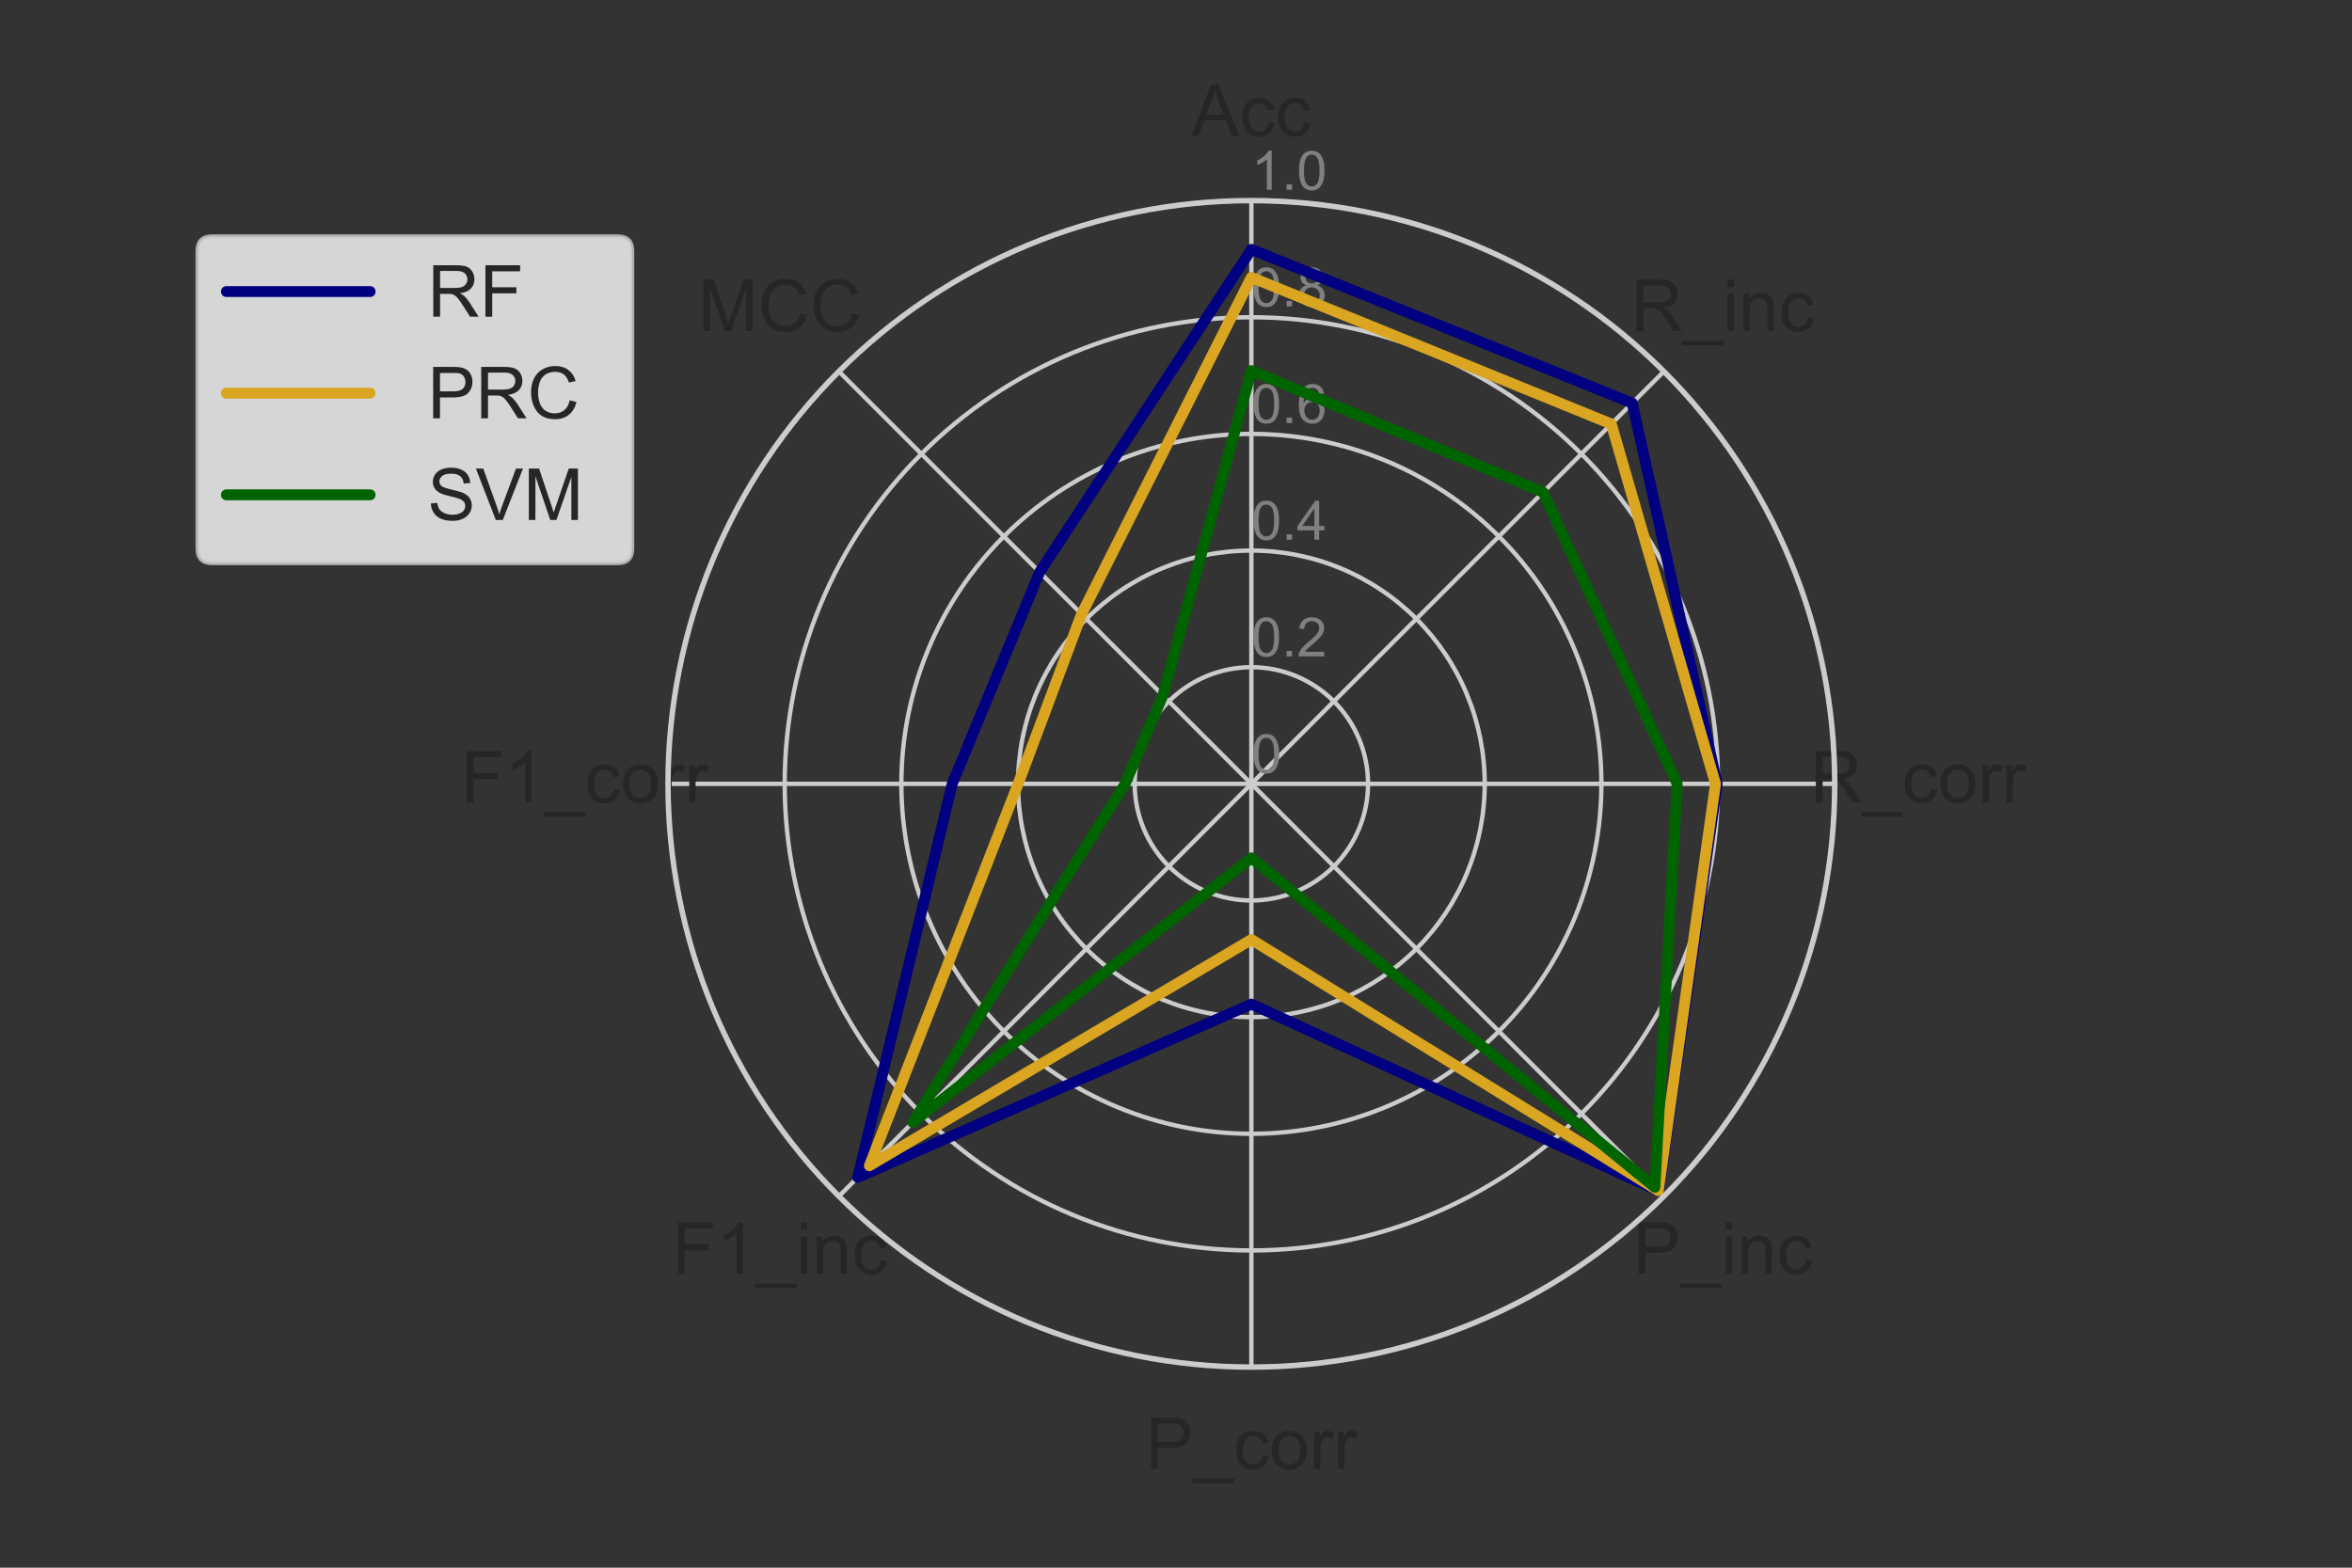 <?xml version="1.0" encoding="utf-8" standalone="no"?>
<!DOCTYPE svg PUBLIC "-//W3C//DTD SVG 1.1//EN"
  "http://www.w3.org/Graphics/SVG/1.1/DTD/svg11.dtd">
<!-- Created with matplotlib (https://matplotlib.org/) -->
<svg height="288pt" version="1.1" viewBox="0 0 432 288" width="432pt" xmlns="http://www.w3.org/2000/svg" xmlns:xlink="http://www.w3.org/1999/xlink">
 <rect x="0" y="0" width="432" height="288" fill="#333333" stroke="none"/>
 <defs>
  <style type="text/css">*{stroke-linecap:butt;stroke-linejoin:round;}</style>
 </defs>
 <g id="figure_1">
  <g id="patch_1">
   <path d="M 0 288 
L 432 288 
L 432 0 
L 0 0 
z
" style="fill:none;"/>
  </g>
  <g id="axes_1">
   <g id="patch_2">
    <path d="M 336.993 144 
C 336.993 129.929 334.221 115.996 328.837 102.996 
C 323.452 89.997 315.559 78.184 305.61 68.235 
C 295.661 58.286 283.848 50.393 270.849 45.008 
C 257.849 39.624 243.916 36.852 229.845 36.852 
C 215.774 36.852 201.841 39.624 188.841 45.008 
C 175.842 50.393 164.029 58.286 154.08 68.235 
C 144.131 78.184 136.238 89.997 130.853 102.996 
C 125.469 115.996 122.697 129.929 122.697 144 
C 122.697 158.071 125.469 172.004 130.853 185.004 
C 136.238 198.003 144.131 209.816 154.08 219.765 
C 164.029 229.714 175.842 237.607 188.841 242.992 
C 201.841 248.376 215.774 251.148 229.845 251.148 
C 243.916 251.148 257.849 248.376 270.849 242.992 
C 283.848 237.607 295.661 229.714 305.61 219.765 
C 315.559 209.816 323.452 198.003 328.837 185.004 
C 334.221 172.004 336.993 158.071 336.993 144 
M 229.845 144 
C 229.845 144 229.845 144 229.845 144 
C 229.845 144 229.845 144 229.845 144 
C 229.845 144 229.845 144 229.845 144 
C 229.845 144 229.845 144 229.845 144 
C 229.845 144 229.845 144 229.845 144 
C 229.845 144 229.845 144 229.845 144 
C 229.845 144 229.845 144 229.845 144 
C 229.845 144 229.845 144 229.845 144 
C 229.845 144 229.845 144 229.845 144 
C 229.845 144 229.845 144 229.845 144 
C 229.845 144 229.845 144 229.845 144 
C 229.845 144 229.845 144 229.845 144 
C 229.845 144 229.845 144 229.845 144 
C 229.845 144 229.845 144 229.845 144 
C 229.845 144 229.845 144 229.845 144 
C 229.845 144 229.845 144 229.845 144 
M 336.993 144 
z
" style="fill:none;"/>
   </g>
   <g id="matplotlib.axis_1">
    <g id="xtick_1">
     <g id="line2d_1">
      <path clip-path="url(#p130e40d4bd)" d="M 229.845 144 
L 229.845 36.852 
" style="fill:none;stroke:#cccccc;stroke-linecap:round;stroke-width:0.8;"/>
     </g>
     <g id="text_1">
      <!-- Acc -->
      <g style="fill:#262626;" transform="translate(218.843 24.964)scale(0.132 -0.132)">
       <defs>
        <path d="M -0.141 0 
L 27.344 71.578 
L 37.547 71.578 
L 66.844 0 
L 56.062 0 
L 47.703 21.688 
L 17.781 21.688 
L 9.906 0 
z
M 20.516 29.391 
L 44.781 29.391 
L 37.312 49.219 
Q 33.891 58.25 32.234 64.062 
Q 30.859 57.172 28.375 50.391 
z
" id="ArialMT-65"/>
        <path d="M 40.438 19 
L 49.078 17.875 
Q 47.656 8.938 41.812 3.875 
Q 35.984 -1.172 27.484 -1.172 
Q 16.844 -1.172 10.375 5.781 
Q 3.906 12.75 3.906 25.734 
Q 3.906 34.125 6.688 40.422 
Q 9.469 46.734 15.156 49.875 
Q 20.844 53.031 27.547 53.031 
Q 35.984 53.031 41.359 48.75 
Q 46.734 44.484 48.25 36.625 
L 39.703 35.297 
Q 38.484 40.531 35.375 43.156 
Q 32.281 45.797 27.875 45.797 
Q 21.234 45.797 17.078 41.031 
Q 12.938 36.281 12.938 25.984 
Q 12.938 15.531 16.938 10.797 
Q 20.953 6.062 27.391 6.062 
Q 32.562 6.062 36.031 9.234 
Q 39.5 12.406 40.438 19 
z
" id="ArialMT-99"/>
       </defs>
       <use xlink:href="#ArialMT-65"/>
       <use x="66.699" xlink:href="#ArialMT-99"/>
       <use x="116.699" xlink:href="#ArialMT-99"/>
      </g>
     </g>
    </g>
    <g id="xtick_2">
     <g id="line2d_2">
      <path clip-path="url(#p130e40d4bd)" d="M 229.845 144 
L 305.61 68.235 
" style="fill:none;stroke:#cccccc;stroke-linecap:round;stroke-width:0.8;"/>
     </g>
     <g id="text_2">
      <!-- R_inc -->
      <g style="fill:#262626;" transform="translate(299.555 60.829)scale(0.132 -0.132)">
       <defs>
        <path d="M 7.859 0 
L 7.859 71.578 
L 39.594 71.578 
Q 49.172 71.578 54.141 69.641 
Q 59.125 67.719 62.109 62.828 
Q 65.094 57.953 65.094 52.047 
Q 65.094 44.438 60.156 39.203 
Q 55.219 33.984 44.922 32.562 
Q 48.688 30.766 50.641 29 
Q 54.781 25.203 58.5 19.484 
L 70.953 0 
L 59.031 0 
L 49.562 14.891 
Q 45.406 21.344 42.719 24.75 
Q 40.047 28.172 37.922 29.531 
Q 35.797 30.906 33.594 31.453 
Q 31.984 31.781 28.328 31.781 
L 17.328 31.781 
L 17.328 0 
z
M 17.328 39.984 
L 37.703 39.984 
Q 44.188 39.984 47.844 41.328 
Q 51.516 42.672 53.422 45.625 
Q 55.328 48.578 55.328 52.047 
Q 55.328 57.125 51.641 60.391 
Q 47.953 63.672 39.984 63.672 
L 17.328 63.672 
z
" id="ArialMT-82"/>
        <path d="M -1.516 -19.875 
L -1.516 -13.531 
L 56.734 -13.531 
L 56.734 -19.875 
z
" id="ArialMT-95"/>
        <path d="M 6.641 61.469 
L 6.641 71.578 
L 15.438 71.578 
L 15.438 61.469 
z
M 6.641 0 
L 6.641 51.859 
L 15.438 51.859 
L 15.438 0 
z
" id="ArialMT-105"/>
        <path d="M 6.594 0 
L 6.594 51.859 
L 14.5 51.859 
L 14.5 44.484 
Q 20.219 53.031 31 53.031 
Q 35.688 53.031 39.625 51.344 
Q 43.562 49.656 45.516 46.922 
Q 47.469 44.188 48.25 40.438 
Q 48.734 37.984 48.734 31.891 
L 48.734 0 
L 39.938 0 
L 39.938 31.547 
Q 39.938 36.922 38.906 39.578 
Q 37.891 42.234 35.281 43.812 
Q 32.672 45.406 29.156 45.406 
Q 23.531 45.406 19.453 41.844 
Q 15.375 38.281 15.375 28.328 
L 15.375 0 
z
" id="ArialMT-110"/>
       </defs>
       <use xlink:href="#ArialMT-82"/>
       <use x="72.217" xlink:href="#ArialMT-95"/>
       <use x="127.832" xlink:href="#ArialMT-105"/>
       <use x="150.049" xlink:href="#ArialMT-110"/>
       <use x="205.664" xlink:href="#ArialMT-99"/>
      </g>
     </g>
    </g>
    <g id="xtick_3">
     <g id="line2d_3">
      <path clip-path="url(#p130e40d4bd)" d="M 229.845 144 
L 336.993 144 
" style="fill:none;stroke:#cccccc;stroke-linecap:round;stroke-width:0.8;"/>
     </g>
     <g id="text_3">
      <!-- R_corr -->
      <g style="fill:#262626;" transform="translate(332.491 147.412)scale(0.132 -0.132)">
       <defs>
        <path d="M 3.328 25.922 
Q 3.328 40.328 11.328 47.266 
Q 18.016 53.031 27.641 53.031 
Q 38.328 53.031 45.109 46.016 
Q 51.906 39.016 51.906 26.656 
Q 51.906 16.656 48.906 10.906 
Q 45.906 5.172 40.156 2 
Q 34.422 -1.172 27.641 -1.172 
Q 16.75 -1.172 10.031 5.812 
Q 3.328 12.797 3.328 25.922 
z
M 12.359 25.922 
Q 12.359 15.969 16.703 11.016 
Q 21.047 6.062 27.641 6.062 
Q 34.188 6.062 38.531 11.031 
Q 42.875 16.016 42.875 26.219 
Q 42.875 35.844 38.5 40.797 
Q 34.125 45.75 27.641 45.75 
Q 21.047 45.75 16.703 40.812 
Q 12.359 35.891 12.359 25.922 
z
" id="ArialMT-111"/>
        <path d="M 6.5 0 
L 6.5 51.859 
L 14.406 51.859 
L 14.406 44 
Q 17.438 49.516 20 51.266 
Q 22.562 53.031 25.641 53.031 
Q 30.078 53.031 34.672 50.203 
L 31.641 42.047 
Q 28.422 43.953 25.203 43.953 
Q 22.312 43.953 20.016 42.219 
Q 17.719 40.484 16.75 37.406 
Q 15.281 32.719 15.281 27.156 
L 15.281 0 
z
" id="ArialMT-114"/>
       </defs>
       <use xlink:href="#ArialMT-82"/>
       <use x="72.217" xlink:href="#ArialMT-95"/>
       <use x="127.832" xlink:href="#ArialMT-99"/>
       <use x="177.832" xlink:href="#ArialMT-111"/>
       <use x="233.447" xlink:href="#ArialMT-114"/>
       <use x="266.748" xlink:href="#ArialMT-114"/>
      </g>
     </g>
    </g>
    <g id="xtick_4">
     <g id="line2d_4">
      <path clip-path="url(#p130e40d4bd)" d="M 229.845 144 
L 305.61 219.765 
" style="fill:none;stroke:#cccccc;stroke-linecap:round;stroke-width:0.8;"/>
     </g>
     <g id="text_4">
      <!-- P_inc -->
      <g style="fill:#262626;" transform="translate(299.92 233.996)scale(0.132 -0.132)">
       <defs>
        <path d="M 7.719 0 
L 7.719 71.578 
L 34.719 71.578 
Q 41.844 71.578 45.609 70.906 
Q 50.875 70.016 54.438 67.547 
Q 58.016 65.094 60.188 60.641 
Q 62.359 56.203 62.359 50.875 
Q 62.359 41.75 56.547 35.422 
Q 50.734 29.109 35.547 29.109 
L 17.188 29.109 
L 17.188 0 
z
M 17.188 37.547 
L 35.688 37.547 
Q 44.875 37.547 48.734 40.969 
Q 52.594 44.391 52.594 50.594 
Q 52.594 55.078 50.312 58.266 
Q 48.047 61.469 44.344 62.5 
Q 41.938 63.141 35.5 63.141 
L 17.188 63.141 
z
" id="ArialMT-80"/>
       </defs>
       <use xlink:href="#ArialMT-80"/>
       <use x="66.699" xlink:href="#ArialMT-95"/>
       <use x="122.314" xlink:href="#ArialMT-105"/>
       <use x="144.531" xlink:href="#ArialMT-110"/>
       <use x="200.146" xlink:href="#ArialMT-99"/>
      </g>
     </g>
    </g>
    <g id="xtick_5">
     <g id="line2d_5">
      <path clip-path="url(#p130e40d4bd)" d="M 229.845 144 
L 229.845 251.148 
" style="fill:none;stroke:#cccccc;stroke-linecap:round;stroke-width:0.8;"/>
     </g>
     <g id="text_5">
      <!-- P_corr -->
      <g style="fill:#262626;" transform="translate(210.407 269.86)scale(0.132 -0.132)">
       <use xlink:href="#ArialMT-80"/>
       <use x="66.699" xlink:href="#ArialMT-95"/>
       <use x="122.314" xlink:href="#ArialMT-99"/>
       <use x="172.314" xlink:href="#ArialMT-111"/>
       <use x="227.93" xlink:href="#ArialMT-114"/>
       <use x="261.23" xlink:href="#ArialMT-114"/>
      </g>
     </g>
    </g>
    <g id="xtick_6">
     <g id="line2d_6">
      <path clip-path="url(#p130e40d4bd)" d="M 229.845 144 
L 154.08 219.765 
" style="fill:none;stroke:#cccccc;stroke-linecap:round;stroke-width:0.8;"/>
     </g>
     <g id="text_6">
      <!-- F1_inc -->
      <g style="fill:#262626;" transform="translate(123.453 234.016)scale(0.132 -0.132)">
       <defs>
        <path d="M 8.203 0 
L 8.203 71.578 
L 56.5 71.578 
L 56.5 63.141 
L 17.672 63.141 
L 17.672 40.969 
L 51.266 40.969 
L 51.266 32.516 
L 17.672 32.516 
L 17.672 0 
z
" id="ArialMT-70"/>
        <path d="M 37.25 0 
L 28.469 0 
L 28.469 56 
Q 25.297 52.984 20.141 49.953 
Q 14.984 46.922 10.891 45.406 
L 10.891 53.906 
Q 18.266 57.375 23.781 62.297 
Q 29.297 67.234 31.594 71.875 
L 37.25 71.875 
z
" id="ArialMT-49"/>
       </defs>
       <use xlink:href="#ArialMT-70"/>
       <use x="61.084" xlink:href="#ArialMT-49"/>
       <use x="116.699" xlink:href="#ArialMT-95"/>
       <use x="172.314" xlink:href="#ArialMT-105"/>
       <use x="194.531" xlink:href="#ArialMT-110"/>
       <use x="250.146" xlink:href="#ArialMT-99"/>
      </g>
     </g>
    </g>
    <g id="xtick_7">
     <g id="line2d_7">
      <path clip-path="url(#p130e40d4bd)" d="M 229.845 144 
L 122.697 144 
" style="fill:none;stroke:#cccccc;stroke-linecap:round;stroke-width:0.8;"/>
     </g>
     <g id="text_7">
      <!-- F1_corr -->
      <g style="fill:#262626;" transform="translate(84.66 147.432)scale(0.132 -0.132)">
       <use xlink:href="#ArialMT-70"/>
       <use x="61.084" xlink:href="#ArialMT-49"/>
       <use x="116.699" xlink:href="#ArialMT-95"/>
       <use x="172.314" xlink:href="#ArialMT-99"/>
       <use x="222.314" xlink:href="#ArialMT-111"/>
       <use x="277.93" xlink:href="#ArialMT-114"/>
       <use x="311.23" xlink:href="#ArialMT-114"/>
      </g>
     </g>
    </g>
    <g id="xtick_8">
     <g id="line2d_8">
      <path clip-path="url(#p130e40d4bd)" d="M 229.845 144 
L 154.08 68.235 
" style="fill:none;stroke:#cccccc;stroke-linecap:round;stroke-width:0.8;"/>
     </g>
     <g id="text_8">
      <!-- MCC -->
      <g style="fill:#262626;" transform="translate(128.231 60.829)scale(0.132 -0.132)">
       <defs>
        <path d="M 7.422 0 
L 7.422 71.578 
L 21.688 71.578 
L 38.625 20.906 
Q 40.969 13.812 42.047 10.297 
Q 43.266 14.203 45.844 21.781 
L 62.984 71.578 
L 75.734 71.578 
L 75.734 0 
L 66.609 0 
L 66.609 59.906 
L 45.797 0 
L 37.25 0 
L 16.547 60.938 
L 16.547 0 
z
" id="ArialMT-77"/>
        <path d="M 58.797 25.094 
L 68.266 22.703 
Q 65.281 11.031 57.547 4.906 
Q 49.812 -1.219 38.625 -1.219 
Q 27.047 -1.219 19.797 3.484 
Q 12.547 8.203 8.766 17.141 
Q 4.984 26.078 4.984 36.328 
Q 4.984 47.516 9.25 55.828 
Q 13.531 64.156 21.406 68.469 
Q 29.297 72.797 38.766 72.797 
Q 49.516 72.797 56.828 67.328 
Q 64.156 61.859 67.047 51.953 
L 57.719 49.75 
Q 55.219 57.562 50.484 61.125 
Q 45.75 64.703 38.578 64.703 
Q 30.328 64.703 24.781 60.734 
Q 19.234 56.781 16.984 50.109 
Q 14.75 43.453 14.75 36.375 
Q 14.75 27.25 17.406 20.438 
Q 20.062 13.625 25.672 10.25 
Q 31.297 6.891 37.844 6.891 
Q 45.797 6.891 51.312 11.469 
Q 56.844 16.062 58.797 25.094 
z
" id="ArialMT-67"/>
       </defs>
       <use xlink:href="#ArialMT-77"/>
       <use x="83.301" xlink:href="#ArialMT-67"/>
       <use x="155.518" xlink:href="#ArialMT-67"/>
      </g>
     </g>
    </g>
   </g>
   <g id="matplotlib.axis_2">
    <g id="ytick_1">
     <g id="line2d_9">
      <path clip-path="url(#p130e40d4bd)" d="M 229.845 144 
C 229.845 144 229.845 144 229.845 144 
C 229.845 144 229.845 144 229.845 144 
C 229.845 144 229.845 144 229.845 144 
C 229.845 144 229.845 144 229.845 144 
C 229.845 144 229.845 144 229.845 144 
C 229.845 144 229.845 144 229.845 144 
C 229.845 144 229.845 144 229.845 144 
C 229.845 144 229.845 144 229.845 144 
C 229.845 144 229.845 144 229.845 144 
C 229.845 144 229.845 144 229.845 144 
C 229.845 144 229.845 144 229.845 144 
C 229.845 144 229.845 144 229.845 144 
C 229.845 144 229.845 144 229.845 144 
C 229.845 144 229.845 144 229.845 144 
C 229.845 144 229.845 144 229.845 144 
C 229.845 144 229.845 144 229.845 144 
" style="fill:none;stroke:#cccccc;stroke-linecap:round;stroke-width:0.8;"/>
     </g>
     <g id="text_9">
      <!-- 0 -->
      <g style="fill:#808080;" transform="translate(229.845 142.012)scale(0.1 -0.1)">
       <defs>
        <path d="M 4.156 35.297 
Q 4.156 48 6.766 55.734 
Q 9.375 63.484 14.516 67.672 
Q 19.672 71.875 27.484 71.875 
Q 33.25 71.875 37.594 69.547 
Q 41.938 67.234 44.766 62.859 
Q 47.609 58.5 49.219 52.219 
Q 50.828 45.953 50.828 35.297 
Q 50.828 22.703 48.234 14.969 
Q 45.656 7.234 40.5 3 
Q 35.359 -1.219 27.484 -1.219 
Q 17.141 -1.219 11.234 6.203 
Q 4.156 15.141 4.156 35.297 
z
M 13.188 35.297 
Q 13.188 17.672 17.312 11.828 
Q 21.438 6 27.484 6 
Q 33.547 6 37.672 11.859 
Q 41.797 17.719 41.797 35.297 
Q 41.797 52.984 37.672 58.781 
Q 33.547 64.594 27.391 64.594 
Q 21.344 64.594 17.719 59.469 
Q 13.188 52.938 13.188 35.297 
z
" id="ArialMT-48"/>
       </defs>
       <use xlink:href="#ArialMT-48"/>
      </g>
     </g>
    </g>
    <g id="ytick_2">
     <g id="line2d_10">
      <path clip-path="url(#p130e40d4bd)" d="M 229.845 122.57 
C 232.659 122.57 235.446 123.125 238.046 124.202 
C 240.646 125.279 243.008 126.857 244.998 128.847 
C 246.988 130.837 248.566 133.199 249.643 135.799 
C 250.72 138.399 251.275 141.186 251.275 144 
C 251.275 146.814 250.72 149.601 249.643 152.201 
C 248.566 154.801 246.988 157.163 244.998 159.153 
C 243.008 161.143 240.646 162.721 238.046 163.798 
C 235.446 164.875 232.659 165.43 229.845 165.43 
C 227.031 165.43 224.244 164.875 221.644 163.798 
C 219.044 162.721 216.682 161.143 214.692 159.153 
C 212.702 157.163 211.124 154.801 210.047 152.201 
C 208.97 149.601 208.415 146.814 208.415 144 
C 208.415 141.186 208.97 138.399 210.047 135.799 
C 211.124 133.199 212.702 130.837 214.692 128.847 
C 216.682 126.857 219.044 125.279 221.644 124.202 
C 224.244 123.125 227.031 122.57 229.845 122.57 
" style="fill:none;stroke:#cccccc;stroke-linecap:round;stroke-width:0.8;"/>
     </g>
     <g id="text_10">
      <!-- 0.2 -->
      <g style="fill:#808080;" transform="translate(229.845 120.583)scale(0.1 -0.1)">
       <defs>
        <path d="M 9.078 0 
L 9.078 10.016 
L 19.094 10.016 
L 19.094 0 
z
" id="ArialMT-46"/>
        <path d="M 50.344 8.453 
L 50.344 0 
L 3.031 0 
Q 2.938 3.172 4.047 6.109 
Q 5.859 10.938 9.828 15.625 
Q 13.812 20.312 21.344 26.469 
Q 33.016 36.031 37.109 41.625 
Q 41.219 47.219 41.219 52.203 
Q 41.219 57.422 37.469 61 
Q 33.734 64.594 27.734 64.594 
Q 21.391 64.594 17.578 60.781 
Q 13.766 56.984 13.719 50.25 
L 4.688 51.172 
Q 5.609 61.281 11.656 66.578 
Q 17.719 71.875 27.938 71.875 
Q 38.234 71.875 44.234 66.156 
Q 50.25 60.453 50.25 52 
Q 50.25 47.703 48.484 43.547 
Q 46.734 39.406 42.656 34.812 
Q 38.578 30.219 29.109 22.219 
Q 21.188 15.578 18.938 13.203 
Q 16.703 10.844 15.234 8.453 
z
" id="ArialMT-50"/>
       </defs>
       <use xlink:href="#ArialMT-48"/>
       <use x="55.615" xlink:href="#ArialMT-46"/>
       <use x="83.398" xlink:href="#ArialMT-50"/>
      </g>
     </g>
    </g>
    <g id="ytick_3">
     <g id="line2d_11">
      <path clip-path="url(#p130e40d4bd)" d="M 229.845 101.141 
C 235.473 101.141 241.047 102.249 246.247 104.403 
C 251.446 106.557 256.171 109.714 260.151 113.694 
C 264.131 117.674 267.288 122.399 269.442 127.598 
C 271.596 132.798 272.704 138.372 272.704 144 
C 272.704 149.628 271.596 155.202 269.442 160.402 
C 267.288 165.601 264.131 170.326 260.151 174.306 
C 256.171 178.286 251.446 181.443 246.247 183.597 
C 241.047 185.751 235.473 186.859 229.845 186.859 
C 224.217 186.859 218.643 185.751 213.443 183.597 
C 208.244 181.443 203.519 178.286 199.539 174.306 
C 195.559 170.326 192.402 165.601 190.248 160.402 
C 188.094 155.202 186.986 149.628 186.986 144 
C 186.986 138.372 188.094 132.798 190.248 127.598 
C 192.402 122.399 195.559 117.674 199.539 113.694 
C 203.519 109.714 208.244 106.557 213.443 104.403 
C 218.643 102.249 224.217 101.141 229.845 101.141 
" style="fill:none;stroke:#cccccc;stroke-linecap:round;stroke-width:0.8;"/>
     </g>
     <g id="text_11">
      <!-- 0.4 -->
      <g style="fill:#808080;" transform="translate(229.845 99.153)scale(0.1 -0.1)">
       <defs>
        <path d="M 32.328 0 
L 32.328 17.141 
L 1.266 17.141 
L 1.266 25.203 
L 33.938 71.578 
L 41.109 71.578 
L 41.109 25.203 
L 50.781 25.203 
L 50.781 17.141 
L 41.109 17.141 
L 41.109 0 
z
M 32.328 25.203 
L 32.328 57.469 
L 9.906 25.203 
z
" id="ArialMT-52"/>
       </defs>
       <use xlink:href="#ArialMT-48"/>
       <use x="55.615" xlink:href="#ArialMT-46"/>
       <use x="83.398" xlink:href="#ArialMT-52"/>
      </g>
     </g>
    </g>
    <g id="ytick_4">
     <g id="line2d_12">
      <path clip-path="url(#p130e40d4bd)" d="M 229.845 79.711 
C 238.287 79.711 246.648 81.374 254.447 84.605 
C 262.247 87.836 269.334 92.571 275.304 98.541 
C 281.274 104.511 286.009 111.598 289.24 119.398 
C 292.471 127.197 294.134 135.558 294.134 144 
C 294.134 152.442 292.471 160.803 289.24 168.602 
C 286.009 176.402 281.274 183.489 275.304 189.459 
C 269.334 195.429 262.247 200.164 254.447 203.395 
C 246.648 206.626 238.287 208.289 229.845 208.289 
C 221.403 208.289 213.042 206.626 205.243 203.395 
C 197.443 200.164 190.356 195.429 184.386 189.459 
C 178.416 183.489 173.681 176.402 170.45 168.602 
C 167.219 160.803 165.556 152.442 165.556 144 
C 165.556 135.558 167.219 127.197 170.45 119.398 
C 173.681 111.598 178.416 104.511 184.386 98.541 
C 190.356 92.571 197.443 87.836 205.243 84.605 
C 213.042 81.374 221.403 79.711 229.845 79.711 
" style="fill:none;stroke:#cccccc;stroke-linecap:round;stroke-width:0.8;"/>
     </g>
     <g id="text_12">
      <!-- 0.6 -->
      <g style="fill:#808080;" transform="translate(229.845 77.724)scale(0.1 -0.1)">
       <defs>
        <path d="M 49.75 54.047 
L 41.016 53.375 
Q 39.844 58.547 37.703 60.891 
Q 34.125 64.656 28.906 64.656 
Q 24.703 64.656 21.531 62.312 
Q 17.391 59.281 14.984 53.469 
Q 12.594 47.656 12.5 36.922 
Q 15.672 41.75 20.266 44.094 
Q 24.859 46.438 29.891 46.438 
Q 38.672 46.438 44.844 39.969 
Q 51.031 33.5 51.031 23.25 
Q 51.031 16.5 48.125 10.719 
Q 45.219 4.938 40.141 1.859 
Q 35.062 -1.219 28.609 -1.219 
Q 17.625 -1.219 10.688 6.859 
Q 3.766 14.938 3.766 33.5 
Q 3.766 54.25 11.422 63.672 
Q 18.109 71.875 29.438 71.875 
Q 37.891 71.875 43.281 67.141 
Q 48.688 62.406 49.75 54.047 
z
M 13.875 23.188 
Q 13.875 18.656 15.797 14.5 
Q 17.719 10.359 21.188 8.172 
Q 24.656 6 28.469 6 
Q 34.031 6 38.031 10.484 
Q 42.047 14.984 42.047 22.703 
Q 42.047 30.125 38.078 34.391 
Q 34.125 38.672 28.125 38.672 
Q 22.172 38.672 18.016 34.391 
Q 13.875 30.125 13.875 23.188 
z
" id="ArialMT-54"/>
       </defs>
       <use xlink:href="#ArialMT-48"/>
       <use x="55.615" xlink:href="#ArialMT-46"/>
       <use x="83.398" xlink:href="#ArialMT-54"/>
      </g>
     </g>
    </g>
    <g id="ytick_5">
     <g id="line2d_13">
      <path clip-path="url(#p130e40d4bd)" d="M 229.845 58.282 
C 241.101 58.282 252.248 60.499 262.648 64.807 
C 273.048 69.114 282.498 75.428 290.457 83.388 
C 298.417 91.347 304.731 100.797 309.038 111.197 
C 313.346 121.597 315.563 132.744 315.563 144 
C 315.563 155.256 313.346 166.403 309.038 176.803 
C 304.731 187.203 298.417 196.653 290.457 204.612 
C 282.498 212.572 273.048 218.886 262.648 223.193 
C 252.248 227.501 241.101 229.718 229.845 229.718 
C 218.589 229.718 207.442 227.501 197.042 223.193 
C 186.642 218.886 177.192 212.572 169.233 204.612 
C 161.273 196.653 154.959 187.203 150.652 176.803 
C 146.344 166.403 144.127 155.256 144.127 144 
C 144.127 132.744 146.344 121.597 150.652 111.197 
C 154.959 100.797 161.273 91.347 169.233 83.388 
C 177.192 75.428 186.642 69.114 197.042 64.807 
C 207.442 60.499 218.589 58.282 229.845 58.282 
" style="fill:none;stroke:#cccccc;stroke-linecap:round;stroke-width:0.8;"/>
     </g>
     <g id="text_13">
      <!-- 0.8 -->
      <g style="fill:#808080;" transform="translate(229.845 56.294)scale(0.1 -0.1)">
       <defs>
        <path d="M 17.672 38.812 
Q 12.203 40.828 9.562 44.531 
Q 6.938 48.25 6.938 53.422 
Q 6.938 61.234 12.547 66.547 
Q 18.172 71.875 27.484 71.875 
Q 36.859 71.875 42.578 66.422 
Q 48.297 60.984 48.297 53.172 
Q 48.297 48.188 45.672 44.5 
Q 43.062 40.828 37.75 38.812 
Q 44.344 36.672 47.781 31.875 
Q 51.219 27.094 51.219 20.453 
Q 51.219 11.281 44.719 5.031 
Q 38.234 -1.219 27.641 -1.219 
Q 17.047 -1.219 10.547 5.047 
Q 4.047 11.328 4.047 20.703 
Q 4.047 27.688 7.594 32.391 
Q 11.141 37.109 17.672 38.812 
z
M 15.922 53.719 
Q 15.922 48.641 19.188 45.406 
Q 22.469 42.188 27.688 42.188 
Q 32.766 42.188 36.016 45.375 
Q 39.266 48.578 39.266 53.219 
Q 39.266 58.062 35.906 61.359 
Q 32.562 64.656 27.594 64.656 
Q 22.562 64.656 19.234 61.422 
Q 15.922 58.203 15.922 53.719 
z
M 13.094 20.656 
Q 13.094 16.891 14.875 13.375 
Q 16.656 9.859 20.172 7.922 
Q 23.688 6 27.734 6 
Q 34.031 6 38.125 10.047 
Q 42.234 14.109 42.234 20.359 
Q 42.234 26.703 38.016 30.859 
Q 33.797 35.016 27.438 35.016 
Q 21.234 35.016 17.156 30.906 
Q 13.094 26.812 13.094 20.656 
z
" id="ArialMT-56"/>
       </defs>
       <use xlink:href="#ArialMT-48"/>
       <use x="55.615" xlink:href="#ArialMT-46"/>
       <use x="83.398" xlink:href="#ArialMT-56"/>
      </g>
     </g>
    </g>
    <g id="ytick_6">
     <g id="line2d_14">
      <path clip-path="url(#p130e40d4bd)" d="M 229.845 36.852 
C 243.916 36.852 257.849 39.624 270.849 45.008 
C 283.848 50.393 295.661 58.286 305.61 68.235 
C 315.559 78.184 323.452 89.997 328.837 102.996 
C 334.221 115.996 336.993 129.929 336.993 144 
C 336.993 158.071 334.221 172.004 328.837 185.004 
C 323.452 198.003 315.559 209.816 305.61 219.765 
C 295.661 229.714 283.848 237.607 270.849 242.992 
C 257.849 248.376 243.916 251.148 229.845 251.148 
C 215.774 251.148 201.841 248.376 188.841 242.992 
C 175.842 237.607 164.029 229.714 154.08 219.765 
C 144.131 209.816 136.238 198.003 130.853 185.004 
C 125.469 172.004 122.697 158.071 122.697 144 
C 122.697 129.929 125.469 115.996 130.853 102.996 
C 136.238 89.997 144.131 78.184 154.08 68.235 
C 164.029 58.286 175.842 50.393 188.841 45.008 
C 201.841 39.624 215.774 36.852 229.845 36.852 
" style="fill:none;stroke:#cccccc;stroke-linecap:round;stroke-width:0.8;"/>
     </g>
     <g id="text_14">
      <!-- 1.0 -->
      <g style="fill:#808080;" transform="translate(229.845 34.864)scale(0.1 -0.1)">
       <use xlink:href="#ArialMT-49"/>
       <use x="55.615" xlink:href="#ArialMT-46"/>
       <use x="83.398" xlink:href="#ArialMT-48"/>
      </g>
     </g>
    </g>
   </g>
   <g id="line2d_15">
    <path clip-path="url(#p130e40d4bd)" d="M 229.845 45.814 
L 299.794 74.051 
L 315.405 144 
L 304.658 218.813 
L 229.845 184.468 
L 157.546 216.299 
L 174.898 144 
L 190.951 105.106 
L 229.845 45.814 
" style="fill:none;stroke:#000080;stroke-linecap:round;stroke-width:2;"/>
   </g>
   <g id="line2d_16">
    <path clip-path="url(#p130e40d4bd)" d="M 229.845 50.961 
L 295.955 77.89 
L 315.097 144 
L 304.589 218.744 
L 229.845 172.609 
L 159.683 214.162 
L 187.004 144 
L 198.661 112.816 
L 229.845 50.961 
" style="fill:none;stroke:#daa520;stroke-linecap:round;stroke-width:2;"/>
   </g>
   <g id="line2d_17">
    <path clip-path="url(#p130e40d4bd)" d="M 229.845 68.088 
L 283.428 90.417 
L 308.055 144 
L 303.959 218.114 
L 229.845 157.606 
L 167.647 206.198 
L 206.666 144 
L 213.598 127.753 
L 229.845 68.088 
" style="fill:none;stroke:#006400;stroke-linecap:round;stroke-width:2;"/>
   </g>
   <g id="patch_3">
    <path d="M 229.845 36.852 
C 215.774 36.852 201.841 39.624 188.841 45.008 
C 175.842 50.393 164.029 58.286 154.08 68.235 
C 144.131 78.184 136.238 89.997 130.853 102.996 
C 125.469 115.996 122.697 129.929 122.697 144 
C 122.697 158.071 125.469 172.004 130.853 185.004 
C 136.238 198.003 144.131 209.816 154.08 219.765 
C 164.029 229.714 175.842 237.607 188.841 242.992 
C 201.841 248.376 215.774 251.148 229.845 251.148 
C 243.916 251.148 257.849 248.376 270.849 242.992 
C 283.848 237.607 295.661 229.714 305.61 219.765 
C 315.559 209.816 323.452 198.003 328.837 185.004 
C 334.221 172.004 336.993 158.071 336.993 144 
C 336.993 129.929 334.221 115.996 328.837 102.996 
C 323.452 89.997 315.559 78.184 305.61 68.235 
C 295.661 58.286 283.848 50.393 270.849 45.008 
C 257.849 39.624 243.916 36.852 229.845 36.852 
" style="fill:none;stroke:#cccccc;stroke-linecap:square;stroke-linejoin:miter;"/>
   </g>
   <g id="legend_1">
    <g id="patch_4">
     <path d="M 38.945 103.427 
L 113.457 103.427 
Q 116.097 103.427 116.097 100.787 
L 116.097 46.092 
Q 116.097 43.452 113.457 43.452 
L 38.945 43.452 
Q 36.305 43.452 36.305 46.092 
L 36.305 100.787 
Q 36.305 103.427 38.945 103.427 
z
" style="fill:#ffffff;opacity:0.8;stroke:#cccccc;stroke-linejoin:miter;stroke-width:0.8;"/>
    </g>
    <g id="line2d_18">
     <path d="M 41.585 53.56 
L 67.985 53.56 
" style="fill:none;stroke:#000080;stroke-linecap:round;stroke-width:2;"/>
    </g>
    <g id="line2d_19"/>
    <g id="text_15">
     <!-- RF  -->
     <g style="fill:#262626;" transform="translate(78.545 58.18)scale(0.132 -0.132)">
      <defs>
       <path id="ArialMT-32"/>
      </defs>
      <use xlink:href="#ArialMT-82"/>
      <use x="72.217" xlink:href="#ArialMT-70"/>
      <use x="133.301" xlink:href="#ArialMT-32"/>
     </g>
    </g>
    <g id="line2d_20">
     <path d="M 41.585 72.232 
L 67.985 72.232 
" style="fill:none;stroke:#daa520;stroke-linecap:round;stroke-width:2;"/>
    </g>
    <g id="line2d_21"/>
    <g id="text_16">
     <!-- PRC  -->
     <g style="fill:#262626;" transform="translate(78.545 76.852)scale(0.132 -0.132)">
      <use xlink:href="#ArialMT-80"/>
      <use x="66.699" xlink:href="#ArialMT-82"/>
      <use x="138.916" xlink:href="#ArialMT-67"/>
      <use x="211.133" xlink:href="#ArialMT-32"/>
     </g>
    </g>
    <g id="line2d_22">
     <path d="M 41.585 90.904 
L 67.985 90.904 
" style="fill:none;stroke:#006400;stroke-linecap:round;stroke-width:2;"/>
    </g>
    <g id="line2d_23"/>
    <g id="text_17">
     <!-- SVM  -->
     <g style="fill:#262626;" transform="translate(78.545 95.524)scale(0.132 -0.132)">
      <defs>
       <path d="M 4.5 23 
L 13.422 23.781 
Q 14.062 18.406 16.375 14.969 
Q 18.703 11.531 23.578 9.406 
Q 28.469 7.281 34.578 7.281 
Q 39.984 7.281 44.141 8.891 
Q 48.297 10.5 50.312 13.297 
Q 52.344 16.109 52.344 19.438 
Q 52.344 22.797 50.391 25.312 
Q 48.438 27.828 43.953 29.547 
Q 41.062 30.672 31.203 33.031 
Q 21.344 35.406 17.391 37.5 
Q 12.25 40.188 9.734 44.156 
Q 7.234 48.141 7.234 53.078 
Q 7.234 58.5 10.297 63.203 
Q 13.375 67.922 19.281 70.359 
Q 25.203 72.797 32.422 72.797 
Q 40.375 72.797 46.453 70.234 
Q 52.547 67.672 55.812 62.688 
Q 59.078 57.719 59.328 51.422 
L 50.25 50.734 
Q 49.516 57.516 45.281 60.984 
Q 41.062 64.453 32.812 64.453 
Q 24.219 64.453 20.281 61.297 
Q 16.359 58.156 16.359 53.719 
Q 16.359 49.859 19.141 47.359 
Q 21.875 44.875 33.422 42.266 
Q 44.969 39.656 49.266 37.703 
Q 55.516 34.812 58.484 30.391 
Q 61.469 25.984 61.469 20.219 
Q 61.469 14.5 58.203 9.438 
Q 54.938 4.391 48.797 1.578 
Q 42.672 -1.219 35.016 -1.219 
Q 25.297 -1.219 18.719 1.609 
Q 12.156 4.438 8.422 10.125 
Q 4.688 15.828 4.5 23 
z
" id="ArialMT-83"/>
       <path d="M 28.172 0 
L 0.438 71.578 
L 10.688 71.578 
L 29.297 19.578 
Q 31.547 13.328 33.062 7.859 
Q 34.719 13.719 36.922 19.578 
L 56.25 71.578 
L 65.922 71.578 
L 37.891 0 
z
" id="ArialMT-86"/>
      </defs>
      <use xlink:href="#ArialMT-83"/>
      <use x="66.699" xlink:href="#ArialMT-86"/>
      <use x="133.398" xlink:href="#ArialMT-77"/>
      <use x="216.699" xlink:href="#ArialMT-32"/>
     </g>
    </g>
   </g>
  </g>
 </g>
 <defs>
  <clipPath id="p130e40d4bd">
   <path d="M 336.993 144 
C 336.993 129.929 334.221 115.996 328.837 102.996 
C 323.452 89.997 315.559 78.184 305.61 68.235 
C 295.661 58.286 283.848 50.393 270.849 45.008 
C 257.849 39.624 243.916 36.852 229.845 36.852 
C 215.774 36.852 201.841 39.624 188.841 45.008 
C 175.842 50.393 164.029 58.286 154.08 68.235 
C 144.131 78.184 136.238 89.997 130.853 102.996 
C 125.469 115.996 122.697 129.929 122.697 144 
C 122.697 158.071 125.469 172.004 130.853 185.004 
C 136.238 198.003 144.131 209.816 154.08 219.765 
C 164.029 229.714 175.842 237.607 188.841 242.992 
C 201.841 248.376 215.774 251.148 229.845 251.148 
C 243.916 251.148 257.849 248.376 270.849 242.992 
C 283.848 237.607 295.661 229.714 305.61 219.765 
C 315.559 209.816 323.452 198.003 328.837 185.004 
C 334.221 172.004 336.993 158.071 336.993 144 
M 229.845 144 
C 229.845 144 229.845 144 229.845 144 
C 229.845 144 229.845 144 229.845 144 
C 229.845 144 229.845 144 229.845 144 
C 229.845 144 229.845 144 229.845 144 
C 229.845 144 229.845 144 229.845 144 
C 229.845 144 229.845 144 229.845 144 
C 229.845 144 229.845 144 229.845 144 
C 229.845 144 229.845 144 229.845 144 
C 229.845 144 229.845 144 229.845 144 
C 229.845 144 229.845 144 229.845 144 
C 229.845 144 229.845 144 229.845 144 
C 229.845 144 229.845 144 229.845 144 
C 229.845 144 229.845 144 229.845 144 
C 229.845 144 229.845 144 229.845 144 
C 229.845 144 229.845 144 229.845 144 
C 229.845 144 229.845 144 229.845 144 
M 336.993 144 
z
"/>
  </clipPath>
 </defs>
</svg>
